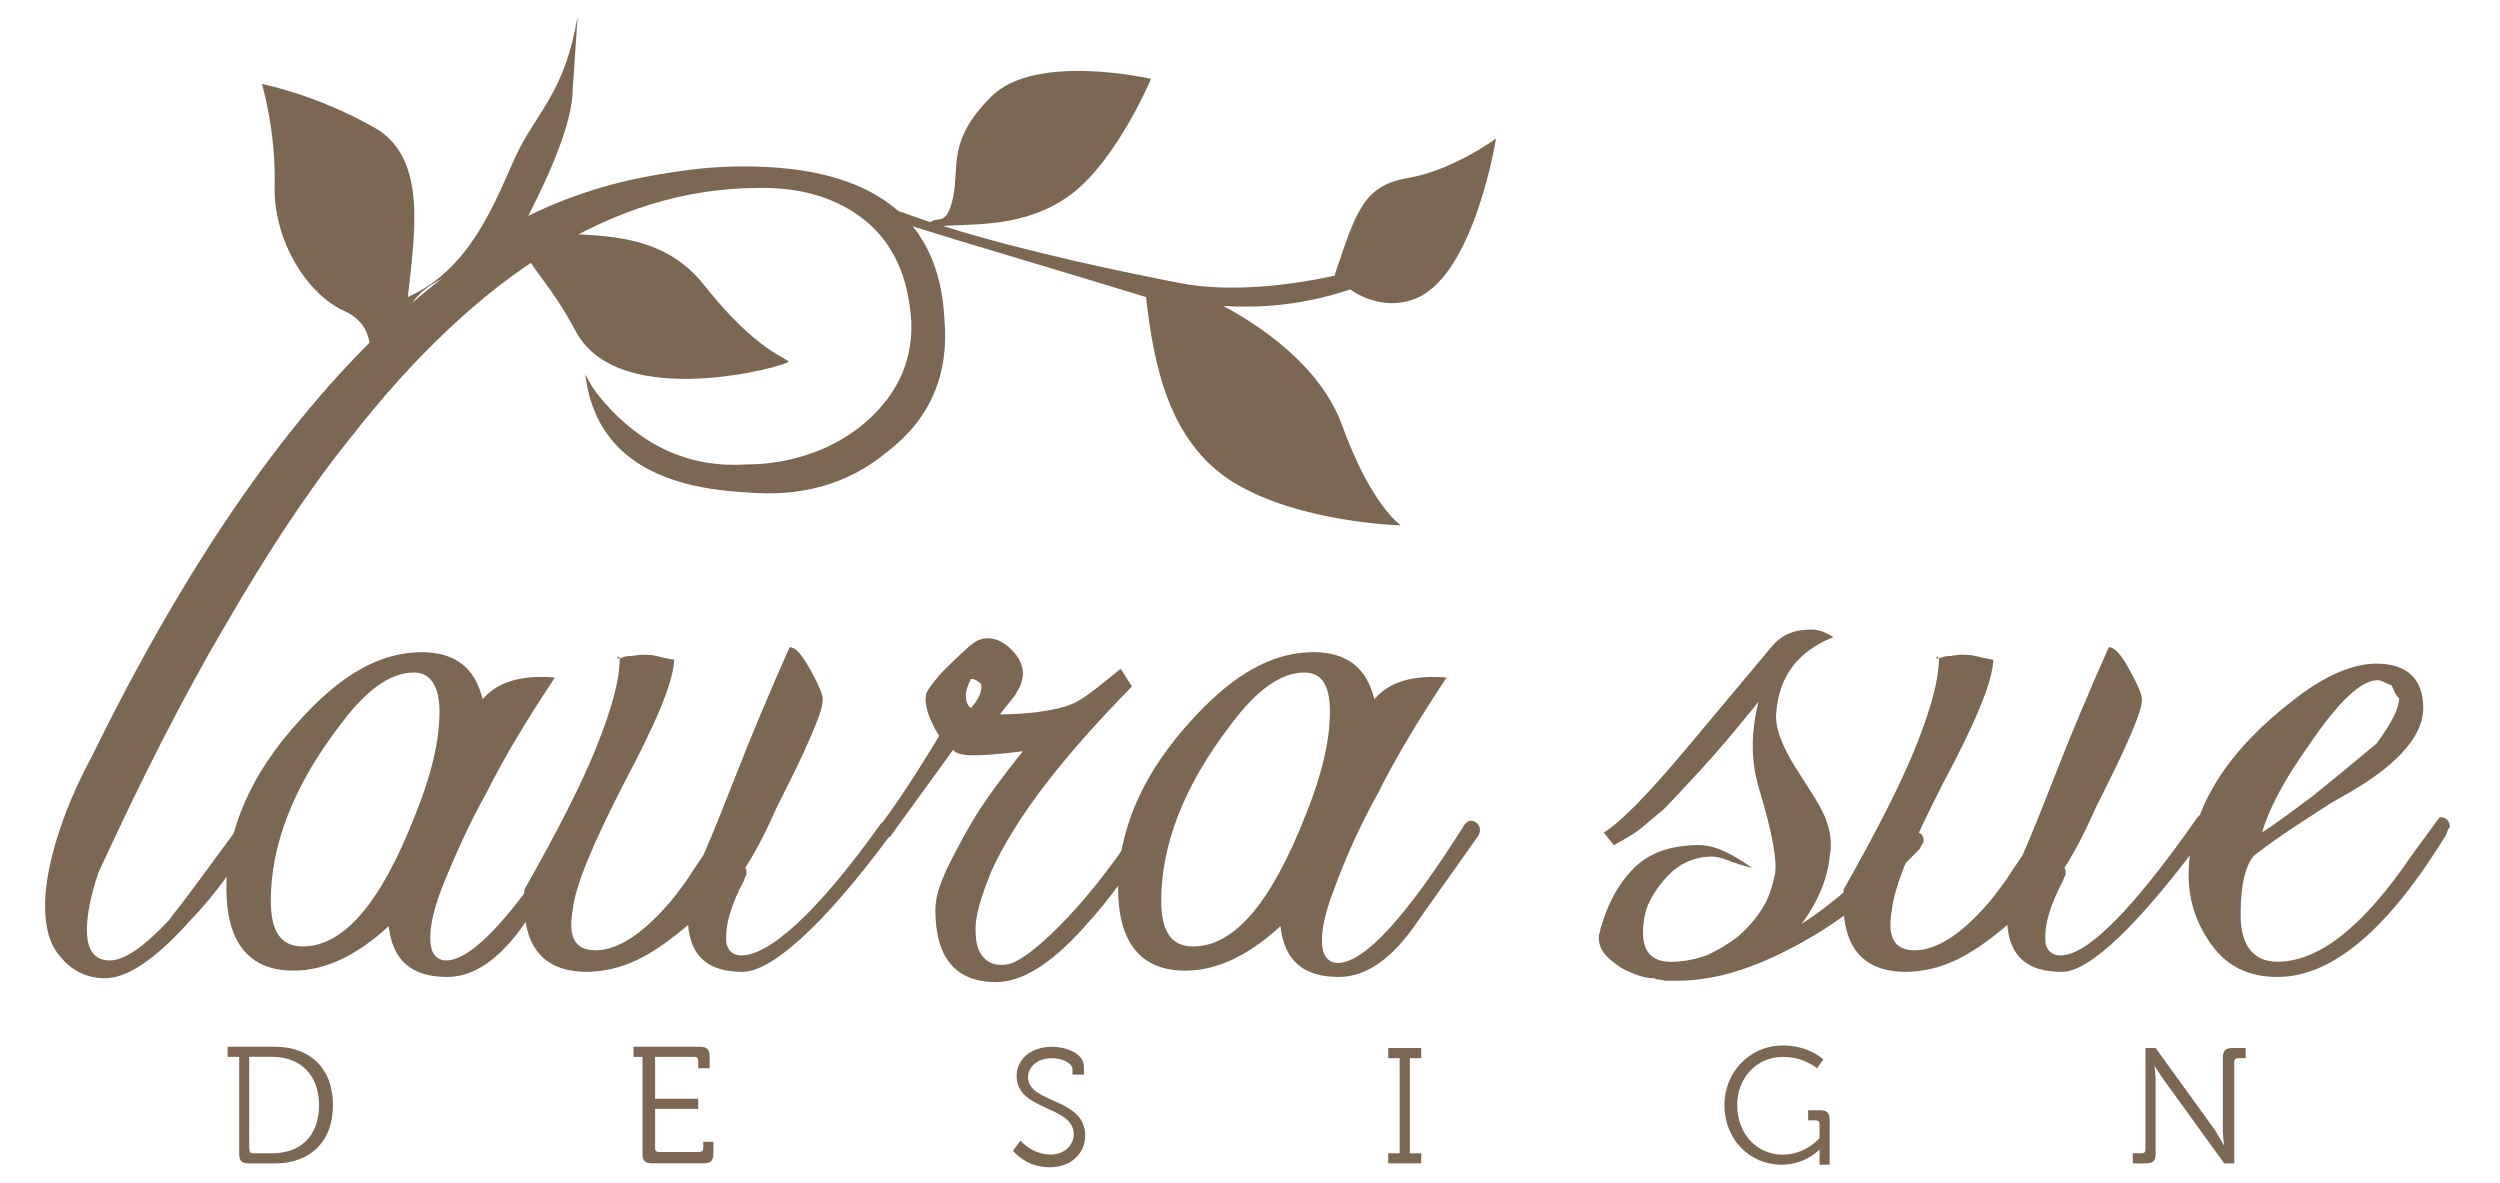 <?xml version="1.0" encoding="utf-8"?>
<!-- Generator: Adobe Illustrator 16.0.0, SVG Export Plug-In . SVG Version: 6.00 Build 0)  -->
<!DOCTYPE svg PUBLIC "-//W3C//DTD SVG 1.1//EN" "http://www.w3.org/Graphics/SVG/1.1/DTD/svg11.dtd">
<svg version="1.1" id="Layer_1" xmlns="http://www.w3.org/2000/svg" xmlns:xlink="http://www.w3.org/1999/xlink" x="0px" y="0px"
	 width="69.75px" height="33px" viewBox="66 0 69.75 33" enable-background="new 66 0 69.75 33" xml:space="preserve">
<g>
	<path fill="#7C6752" d="M90.754,12.605c-1.062,0.885-2.371,1.274-3.93,1.132c-2.76-0.141-4.246-1.238-4.494-3.291
		c0.07,0.143,0.143,0.248,0.178,0.318s0.105,0.142,0.143,0.212c1.133,1.416,2.512,2.088,4.176,1.981
		c0.639,0,1.203-0.105,1.734-0.283c0.531-0.176,0.99-0.424,1.451-0.777c0.955-0.779,1.451-1.734,1.414-2.902
		c-0.07-1.238-0.494-2.193-1.273-2.83c-0.777-0.638-1.805-0.957-3.078-0.92c-3.93,0.034-7.715,2.37-11.324,7.006
		c-1.168,1.451-2.301,3.186-3.469,5.203c-1.168,1.98-2.335,4.281-3.539,6.899c-0.213,0.638-0.318,1.168-0.318,1.593
		c0,0.566,0.213,0.85,0.637,0.85c0.426,0,0.957-0.39,1.664-1.133c0.035-0.07,0.248-0.318,0.564-0.742
		c0.32-0.426,0.779-1.062,1.383-1.877c0.141-0.141,0.246-0.177,0.354-0.069c0.07,0,0.105,0.069,0.105,0.142
		c0,0.035-0.035,0.106-0.07,0.143c-0.426,0.812-0.99,1.627-1.771,2.44c-0.955,1.062-1.732,1.593-2.371,1.593
		c-0.494,0-0.92-0.211-1.237-0.602c-0.283-0.318-0.425-0.777-0.425-1.415c0-0.53,0.105-1.133,0.318-1.841s0.53-1.486,0.99-2.336
		C73.943,10.128,80.031,4.643,86.756,4.643c3.572,0,5.447,1.416,5.592,4.247C92.488,10.446,91.957,11.686,90.754,12.605z"/>
	<path fill="#7C6752" d="M80.703,25.665c-0.709,1.062-1.451,1.592-2.229,1.592c-0.992,0-1.521-0.459-1.629-1.416
		c-0.885,0.814-1.77,1.24-2.654,1.24c-1.238,0-1.875-0.779-1.875-2.302c0-1.771,0.814-3.468,2.406-5.062
		c1.025-1.025,2.018-1.521,3.043-1.521c0.92,0,1.486,0.425,1.699,1.31l0.143-0.142c0.424-0.39,1.062-0.53,1.875-0.46
		c-0.779,1.168-1.416,2.229-1.912,3.221c-0.494,0.885-0.885,1.77-1.203,2.549c-0.354,0.885-0.424,1.486-0.316,1.84
		c0.068,0.177,0.213,0.283,0.389,0.283c0.744,0,1.912-1.274,3.539-3.857c0.105-0.143,0.248-0.143,0.354-0.035
		c0.107,0.105,0.107,0.247,0,0.389L80.703,25.665z M77.555,18.764c-0.674,0-1.346,0.495-2.055,1.45
		c-1.309,1.699-1.945,3.361-1.945,4.92c0,0.85,0.283,1.272,0.885,1.272c1.168,0,2.195-1.237,3.15-3.681
		c0.459-1.133,0.672-2.088,0.672-2.866C78.262,19.152,78.014,18.764,77.555,18.764z"/>
	<path fill="#7C6752" d="M86.721,27.115c-0.957,0-1.451-0.425-1.523-1.31c-0.494,0.425-0.99,0.777-1.449,0.99
		c-0.461,0.213-0.922,0.318-1.381,0.318c-1.273,0-1.84-0.777-1.734-2.301c0.922-1.627,1.594-2.938,2.018-3.999
		c0.426-1.062,0.637-1.875,0.637-2.406v-0.034c0.072-0.035,0.18-0.07,0.283-0.07c0.107,0,0.213-0.036,0.32-0.036
		c0.141,0,0.281,0,0.424,0.036c0.141,0.035,0.283,0.07,0.496,0.104c-0.037,0.673-0.531,1.806-1.416,3.47
		c-0.85,1.662-1.346,2.83-1.416,3.502c-0.141,0.779,0.07,1.134,0.637,1.134c0.639,0,1.381-0.495,2.195-1.486
		c0.104-0.142,0.211-0.282,0.318-0.425c0.105-0.143,0.176-0.283,0.281-0.426l0.213-0.317c0.283-0.637,0.602-1.451,0.99-2.44
		c0.391-0.992,0.852-2.09,1.416-3.362c0.143,0,0.283,0.142,0.461,0.425c0.354,0.602,0.494,0.955,0.459,1.062
		c0,0.211-0.141,0.565-0.354,1.062c-0.211,0.495-0.529,1.133-0.92,1.911c-0.283,0.637-0.566,1.203-0.885,1.699
		c0.035,0.035,0.035,0.07,0.035,0.141c0,0.036,0,0.07-0.035,0.105c0,0.035-0.035,0.071-0.035,0.106
		c-0.354,0.672-0.496,1.168-0.496,1.558c0,0.142,0,0.213,0.037,0.282c0.068,0.177,0.211,0.248,0.389,0.248
		c0.742,0,2.053-1.097,3.893-3.681c0.105-0.105,0.461,0.105,0.318,0.248C88.949,25.878,87.498,27.115,86.721,27.115z M83.217,18.374
		l0.033-0.069c0,0,0,0.034,0.035,0.034C83.285,18.374,83.25,18.374,83.217,18.374z"/>
	<path fill="#7C6752" d="M90.576,23.009c0.744-0.989,1.627-2.477,1.627-2.477c-0.176-0.283-0.459-0.814-0.354-1.203
		c0.072-0.142,0.213-0.318,0.391-0.531c0.211-0.213,0.459-0.459,0.812-0.777c0.178-0.143,0.318-0.213,0.496-0.213
		c0.248,0,0.461,0.105,0.672,0.318c0.213,0.213,0.318,0.424,0.318,0.672c0,0.178-0.07,0.354-0.178,0.531
		c-0.104,0.178-0.283,0.354-0.459,0.602c0.459,0,0.92-0.035,1.311-0.105c0.389-0.07,0.707-0.142,1.061-0.39
		c0.355-0.247,0.992-0.778,0.992-0.778l0.316,0.495c-1.875,1.911-3.221,3.61-3.928,5.167c-0.424,1.062-0.461,1.416-0.424,1.842
		c0.035,0.424,0.281,0.848,0.885,0.742c0.529-0.07,2.123-1.521,3.572-3.752c0.072-0.07,0.143-0.105,0.213-0.105
		c0.143,0,0.213,0.07,0.213,0.213c0,0-0.035,0.035-0.07,0.105c-0.426,0.812-1.025,1.663-1.805,2.514
		c-0.92,1.025-1.734,1.521-2.441,1.521c-1.133,0-1.699-0.673-1.699-2.019c0-0.317,0.105-0.672,0.318-1.131
		c0,0,0.283-0.603,0.742-1.382c0.461-0.778,1.381-1.909,1.381-1.909c-0.496,0.069-1.273,0.141-1.592,0.104
		c-0.318-0.035-0.354-0.142-0.354-0.142l-1.771,2.441L90.576,23.009z M93.373,19.083c-0.07-0.072-0.178-0.143-0.283-0.143
		c-0.105,0.212-0.143,0.354-0.143,0.46c0,0.142,0.035,0.283,0.143,0.354C93.303,19.507,93.408,19.294,93.373,19.083z"/>
	<path fill="#7C6752" d="M105.582,25.665c-0.709,1.062-1.451,1.592-2.229,1.592c-0.992,0-1.521-0.459-1.629-1.416
		c-0.885,0.814-1.77,1.24-2.654,1.24c-1.238,0-1.875-0.779-1.875-2.302c0-1.771,0.814-3.468,2.406-5.062
		c1.027-1.025,2.018-1.521,3.043-1.521c0.92,0,1.486,0.425,1.699,1.31l0.141-0.142c0.426-0.39,1.062-0.53,1.877-0.46
		c-0.779,1.168-1.416,2.229-1.912,3.221c-0.529,0.955-0.92,1.84-1.203,2.619c-0.354,0.885-0.424,1.485-0.316,1.84
		c0.068,0.178,0.211,0.283,0.389,0.283c0.744,0,1.912-1.273,3.539-3.857c0.105-0.143,0.248-0.143,0.354-0.035s0.105,0.248,0,0.39
		L105.582,25.665z M102.398,18.764c-0.674,0-1.346,0.495-2.055,1.45c-1.309,1.699-1.945,3.361-1.945,4.92
		c0,0.85,0.283,1.272,0.885,1.272c1.168,0,2.193-1.237,3.15-3.681c0.459-1.133,0.672-2.088,0.672-2.866
		C103.105,19.152,102.893,18.764,102.398,18.764z"/>
	<path fill="#7C6752" d="M116.447,26.195c-1.346,0.778-2.549,1.168-3.646,1.168h-0.316c-0.072,0-0.143-0.034-0.213-0.034
		s-0.105-0.037-0.143-0.037c-0.143,0-0.318-0.035-0.494-0.105c-0.178-0.07-0.355-0.141-0.496-0.247
		c-0.143-0.106-0.283-0.213-0.391-0.354c-0.105-0.141-0.141-0.283-0.141-0.424c0-0.035,0-0.105,0.035-0.177
		c0-0.071,0.035-0.106,0.035-0.144c0.213-0.741,0.564-1.309,0.99-1.697s1.025-0.566,1.734-0.566c0.424,0,0.885,0.213,1.486,0.639
		c-0.283-0.071-0.496-0.144-0.674-0.213c-0.178-0.071-0.354-0.106-0.459-0.106c-0.283,0-0.531,0.071-0.744,0.177
		c-0.213,0.106-0.424,0.283-0.602,0.496c-0.178,0.212-0.318,0.426-0.426,0.672c-0.105,0.248-0.141,0.531-0.141,0.779
		c0,0.529,0.248,0.812,0.777,0.812c0.354,0,0.672-0.069,0.99-0.177c0.318-0.142,0.604-0.317,0.885-0.53
		c0.248-0.213,0.496-0.496,0.674-0.778c0.178-0.283,0.281-0.603,0.354-0.955c0.07-0.354-0.07-1.168-0.459-2.442
		c-0.213-0.742-0.213-1.521,0-2.371c-0.602,0.743-1.133,1.381-1.594,1.877c-0.459,0.494-0.812,0.885-1.062,1.131
		c-0.211,0.179-0.424,0.354-0.637,0.531c-0.213,0.178-0.494,0.318-0.744,0.461l-0.281-0.354c0.426-0.248,1.203-1.026,2.301-2.336
		l2.369-2.831c0.283-0.354,0.639-0.496,1.135-0.496c0.176,0,0.389,0.07,0.602,0.213c-0.992,0.389-1.521,1.098-1.594,2.123
		c-0.035,0.391,0.143,0.885,0.566,1.559c0.248,0.389,0.459,0.707,0.602,0.955c0.143,0.247,0.213,0.424,0.248,0.53
		c0.105,0.317,0.143,0.638,0.07,0.99c-0.07,0.638-0.354,1.274-0.777,1.841c0.885-0.566,1.84-1.416,2.865-2.514
		c0.035-0.034,0.105-0.069,0.143-0.069c0.318,0,0.424,0.104,0.389,0.317c-0.033,0.035-0.068,0.105-0.104,0.178
		C118.605,24.673,117.615,25.522,116.447,26.195z"/>
	<path fill="#7C6752" d="M123.525,27.115c-0.955,0-1.451-0.425-1.521-1.31c-0.494,0.425-0.99,0.777-1.451,0.99
		c-0.459,0.213-0.92,0.318-1.381,0.318c-1.273,0-1.84-0.777-1.732-2.301c0.92-1.627,1.592-2.938,2.018-3.999
		c0.424-1.062,0.637-1.875,0.637-2.406v-0.034c0.07-0.035,0.178-0.07,0.283-0.07s0.213-0.036,0.318-0.036
		c0.143,0,0.283,0,0.424,0.036c0.143,0.035,0.283,0.07,0.496,0.104c-0.035,0.673-0.531,1.806-1.416,3.47
		c-0.85,1.662-1.344,2.83-1.416,3.502c-0.141,0.779,0.072,1.134,0.639,1.134c0.637,0,1.381-0.495,2.193-1.486
		c0.105-0.142,0.211-0.282,0.318-0.425c0.105-0.143,0.178-0.283,0.283-0.426l0.213-0.317c0.281-0.637,0.602-1.451,0.99-2.44
		c0.389-0.992,0.85-2.09,1.414-3.362c0.143,0,0.283,0.142,0.461,0.425c0.354,0.602,0.494,0.955,0.461,1.062
		c0,0.211-0.143,0.565-0.355,1.062c-0.213,0.495-0.531,1.133-0.92,1.911c-0.283,0.637-0.566,1.203-0.885,1.699
		c0.035,0.035,0.035,0.07,0.035,0.141c0,0.036,0,0.07-0.035,0.105c0,0.035-0.035,0.071-0.035,0.106
		c-0.355,0.672-0.496,1.168-0.496,1.558c0,0.142,0,0.213,0.035,0.282c0.072,0.177,0.213,0.248,0.391,0.248
		c0.742,0,2.018-1.274,3.82-3.856c0.105-0.106,0.213-0.143,0.32-0.035c0.105,0.142,0.105,0.246,0,0.389
		C125.684,25.806,124.303,27.115,123.525,27.115z M120.021,18.374l0.035-0.069c0,0,0,0.034,0.035,0.034
		C120.092,18.374,120.057,18.374,120.021,18.374z"/>
	<path fill="#7C6752" d="M134.283,23.188c0,0.035-0.035,0.069-0.035,0.104c-1.629,2.654-3.186,3.965-4.707,3.965
		c-0.777,0-1.381-0.283-1.805-0.851c-0.426-0.565-0.674-1.237-0.674-1.981c0-1.733,0.955-3.361,2.867-4.848
		c0.885-0.709,1.699-1.062,2.371-1.062c0.85,0,1.309,0.425,1.309,1.238s-0.777,1.664-2.334,2.513
		c-0.32,0.178-0.674,0.425-1.062,0.673s-0.85,0.566-1.311,0.92c-0.246,0.248-0.389,0.814-0.389,1.663c0,0.851,0.354,1.31,1.025,1.31
		c1.168,0,2.406-0.99,3.752-2.973l0.779-1.062c0.176,0,0.281,0.106,0.281,0.283C134.283,23.151,134.283,23.188,134.283,23.188z
		 M132.938,19.47c0,0.037-0.105-0.069-0.211-0.354c-0.035,0-0.107-0.035-0.178-0.07s-0.143-0.07-0.211-0.07
		c-0.463,0-1.1,0.602-1.912,1.805c-0.707,0.991-1.133,1.805-1.311,2.442c0.391-0.248,0.85-0.603,1.381-0.991
		c0.529-0.425,1.133-0.92,1.807-1.486C132.727,20.179,132.938,19.753,132.938,19.47z"/>
	<path fill="#7C6752" d="M81.979,2.484c0,0.813-0.496,2.088-1.24,3.539c2.654-1.31,5.91-1.698,8.316-0.849
		c0.744,0.248,1.77,0.637,2.902,1.025c0.213-0.177,0.459,0.143,0.637-0.708c0.178-0.849-0.178-1.557,1.062-2.796
		c1.238-1.238,4.459-0.495,4.459-0.495s-0.955,2.265-2.229,3.22c-1.273,0.957-2.797,0.814-3.574,0.886
		c2.371,0.743,5.166,1.31,6.617,1.593s3.221,0.035,4.316-0.212V7.651c0.604-1.805,0.814-2.477,2.055-2.689
		c1.238-0.211,2.439-1.097,2.439-1.097s-0.602,3.787-2.229,4.459c-0.779,0.319-1.486,0-1.84-0.248
		c-0.639,0.212-1.877,0.566-3.539,0.46c0.99,0.531,2.725,1.664,3.326,3.362c0.812,2.229,1.629,2.76,1.629,2.76
		s-2.832-0.071-4.674-1.202c-1.84-1.134-2.229-3.363-2.439-5.168C94.293,7.156,90.4,6.06,88.736,5.386
		c-1.627-0.672-4.635,0-5.768,0.461c-0.496,0.212-0.99,0.425-1.521,0.672c1.697,0.035,3.148,0.105,4.211,1.451
		c1.486,1.875,2.336,2.017,2.336,2.123c0,0.105-4.672,1.416-5.91-0.814c-0.777-1.451-1.311-1.805-1.451-2.335
		c-0.281,0.106-0.672,0.283-0.92,0.354c-1.629,0.424-2.053,0.849-2.301,1.309c0.213-0.354-0.316,0.354-0.885,1.062
		c-0.389,0.496,0.107-0.531-0.92-0.992c-1.025-0.459-1.982-1.945-1.945-3.502c0.035-1.558-0.354-2.832-0.354-2.832
		s1.486,0.283,3.113,1.203c1.486,0.814,1.168,2.867,0.957,4.742c1.732-0.777,2.404-2.582,3.008-3.928
		c0.602-1.273,1.379-1.77,1.732-3.928L81.979,2.484z M92.1,6.235C92.135,6.235,92.135,6.235,92.1,6.235c0.035,0,0.035,0,0.035,0
		S92.135,6.235,92.1,6.235z"/>
	<g>
		<path fill="#7C6752" d="M72.635,29.486h-0.283v-0.282h1.311c0.99,0,1.627,0.602,1.627,1.627c0,1.026-0.637,1.629-1.627,1.629
			h-0.709c-0.213,0-0.281-0.07-0.281-0.283v-2.689L72.635,29.486L72.635,29.486z M73.059,32.177h0.531
			c0.777,0,1.311-0.461,1.311-1.346c0-0.851-0.531-1.346-1.311-1.346h-0.637v2.548C72.953,32.141,72.988,32.177,73.059,32.177z"/>
		<path fill="#7C6752" d="M83.959,29.486h-0.283v-0.282h1.842c0.211,0,0.281,0.07,0.281,0.282v0.318H85.48v-0.212
			c0-0.07-0.035-0.106-0.105-0.106h-1.098v1.168h1.203v0.283h-1.203v1.097c0,0.071,0.035,0.106,0.107,0.106h1.133
			c0.07,0,0.104-0.035,0.104-0.106v-0.177h0.283v0.319c0,0.212-0.07,0.281-0.283,0.281h-1.414c-0.213,0-0.283-0.069-0.283-0.281
			v-2.69H83.959z"/>
		<path fill="#7C6752" d="M94.471,31.822c0,0,0.316,0.39,0.85,0.39c0.354,0,0.637-0.248,0.637-0.565
			c0-0.813-1.594-0.638-1.594-1.629c0-0.459,0.391-0.813,0.992-0.813c0.318,0,0.885,0.143,0.885,0.566v0.212h-0.318v-0.142
			c0-0.178-0.283-0.317-0.566-0.317c-0.426,0-0.674,0.247-0.674,0.53c0,0.742,1.594,0.566,1.594,1.628
			c0,0.495-0.391,0.885-0.992,0.885c-0.672,0-1.023-0.46-1.023-0.46L94.471,31.822z"/>
		<path fill="#7C6752" d="M104.732,32.177h0.318v-2.654h-0.318v-0.284h0.92v0.284h-0.318v2.654h0.318v0.281h-0.92V32.177z"/>
		<path fill="#7C6752" d="M115.738,29.169c0.744,0,1.133,0.39,1.133,0.39l-0.176,0.247c0,0-0.354-0.318-0.957-0.318
			c-0.742,0-1.271,0.602-1.271,1.346c0,0.777,0.529,1.381,1.271,1.381c0.639,0,1.027-0.461,1.027-0.461v-0.39
			c0-0.069-0.035-0.106-0.105-0.106h-0.213v-0.282h0.318c0.213,0,0.283,0.069,0.283,0.282v1.238h-0.283v-0.281
			c0-0.071,0-0.143,0-0.143l0,0c0,0-0.391,0.424-1.062,0.424c-0.885,0-1.592-0.707-1.592-1.662
			C114.111,29.911,114.818,29.169,115.738,29.169z"/>
		<path fill="#7C6752" d="M125.541,32.177h0.213c0.07,0,0.105-0.036,0.105-0.106v-2.832h0.283l1.664,2.302
			c0.105,0.176,0.248,0.424,0.248,0.424l0,0c0,0-0.037-0.248-0.037-0.424v-2.018c0-0.213,0.072-0.284,0.283-0.284h0.354v0.284
			h-0.213c-0.07,0-0.105,0.035-0.105,0.105v2.83h-0.281l-1.664-2.301c-0.105-0.142-0.283-0.424-0.283-0.424l0,0
			c0,0,0.035,0.247,0.035,0.424v2.02c0,0.212-0.07,0.281-0.283,0.281h-0.354v-0.281H125.541z"/>
	</g>
</g>
</svg>
